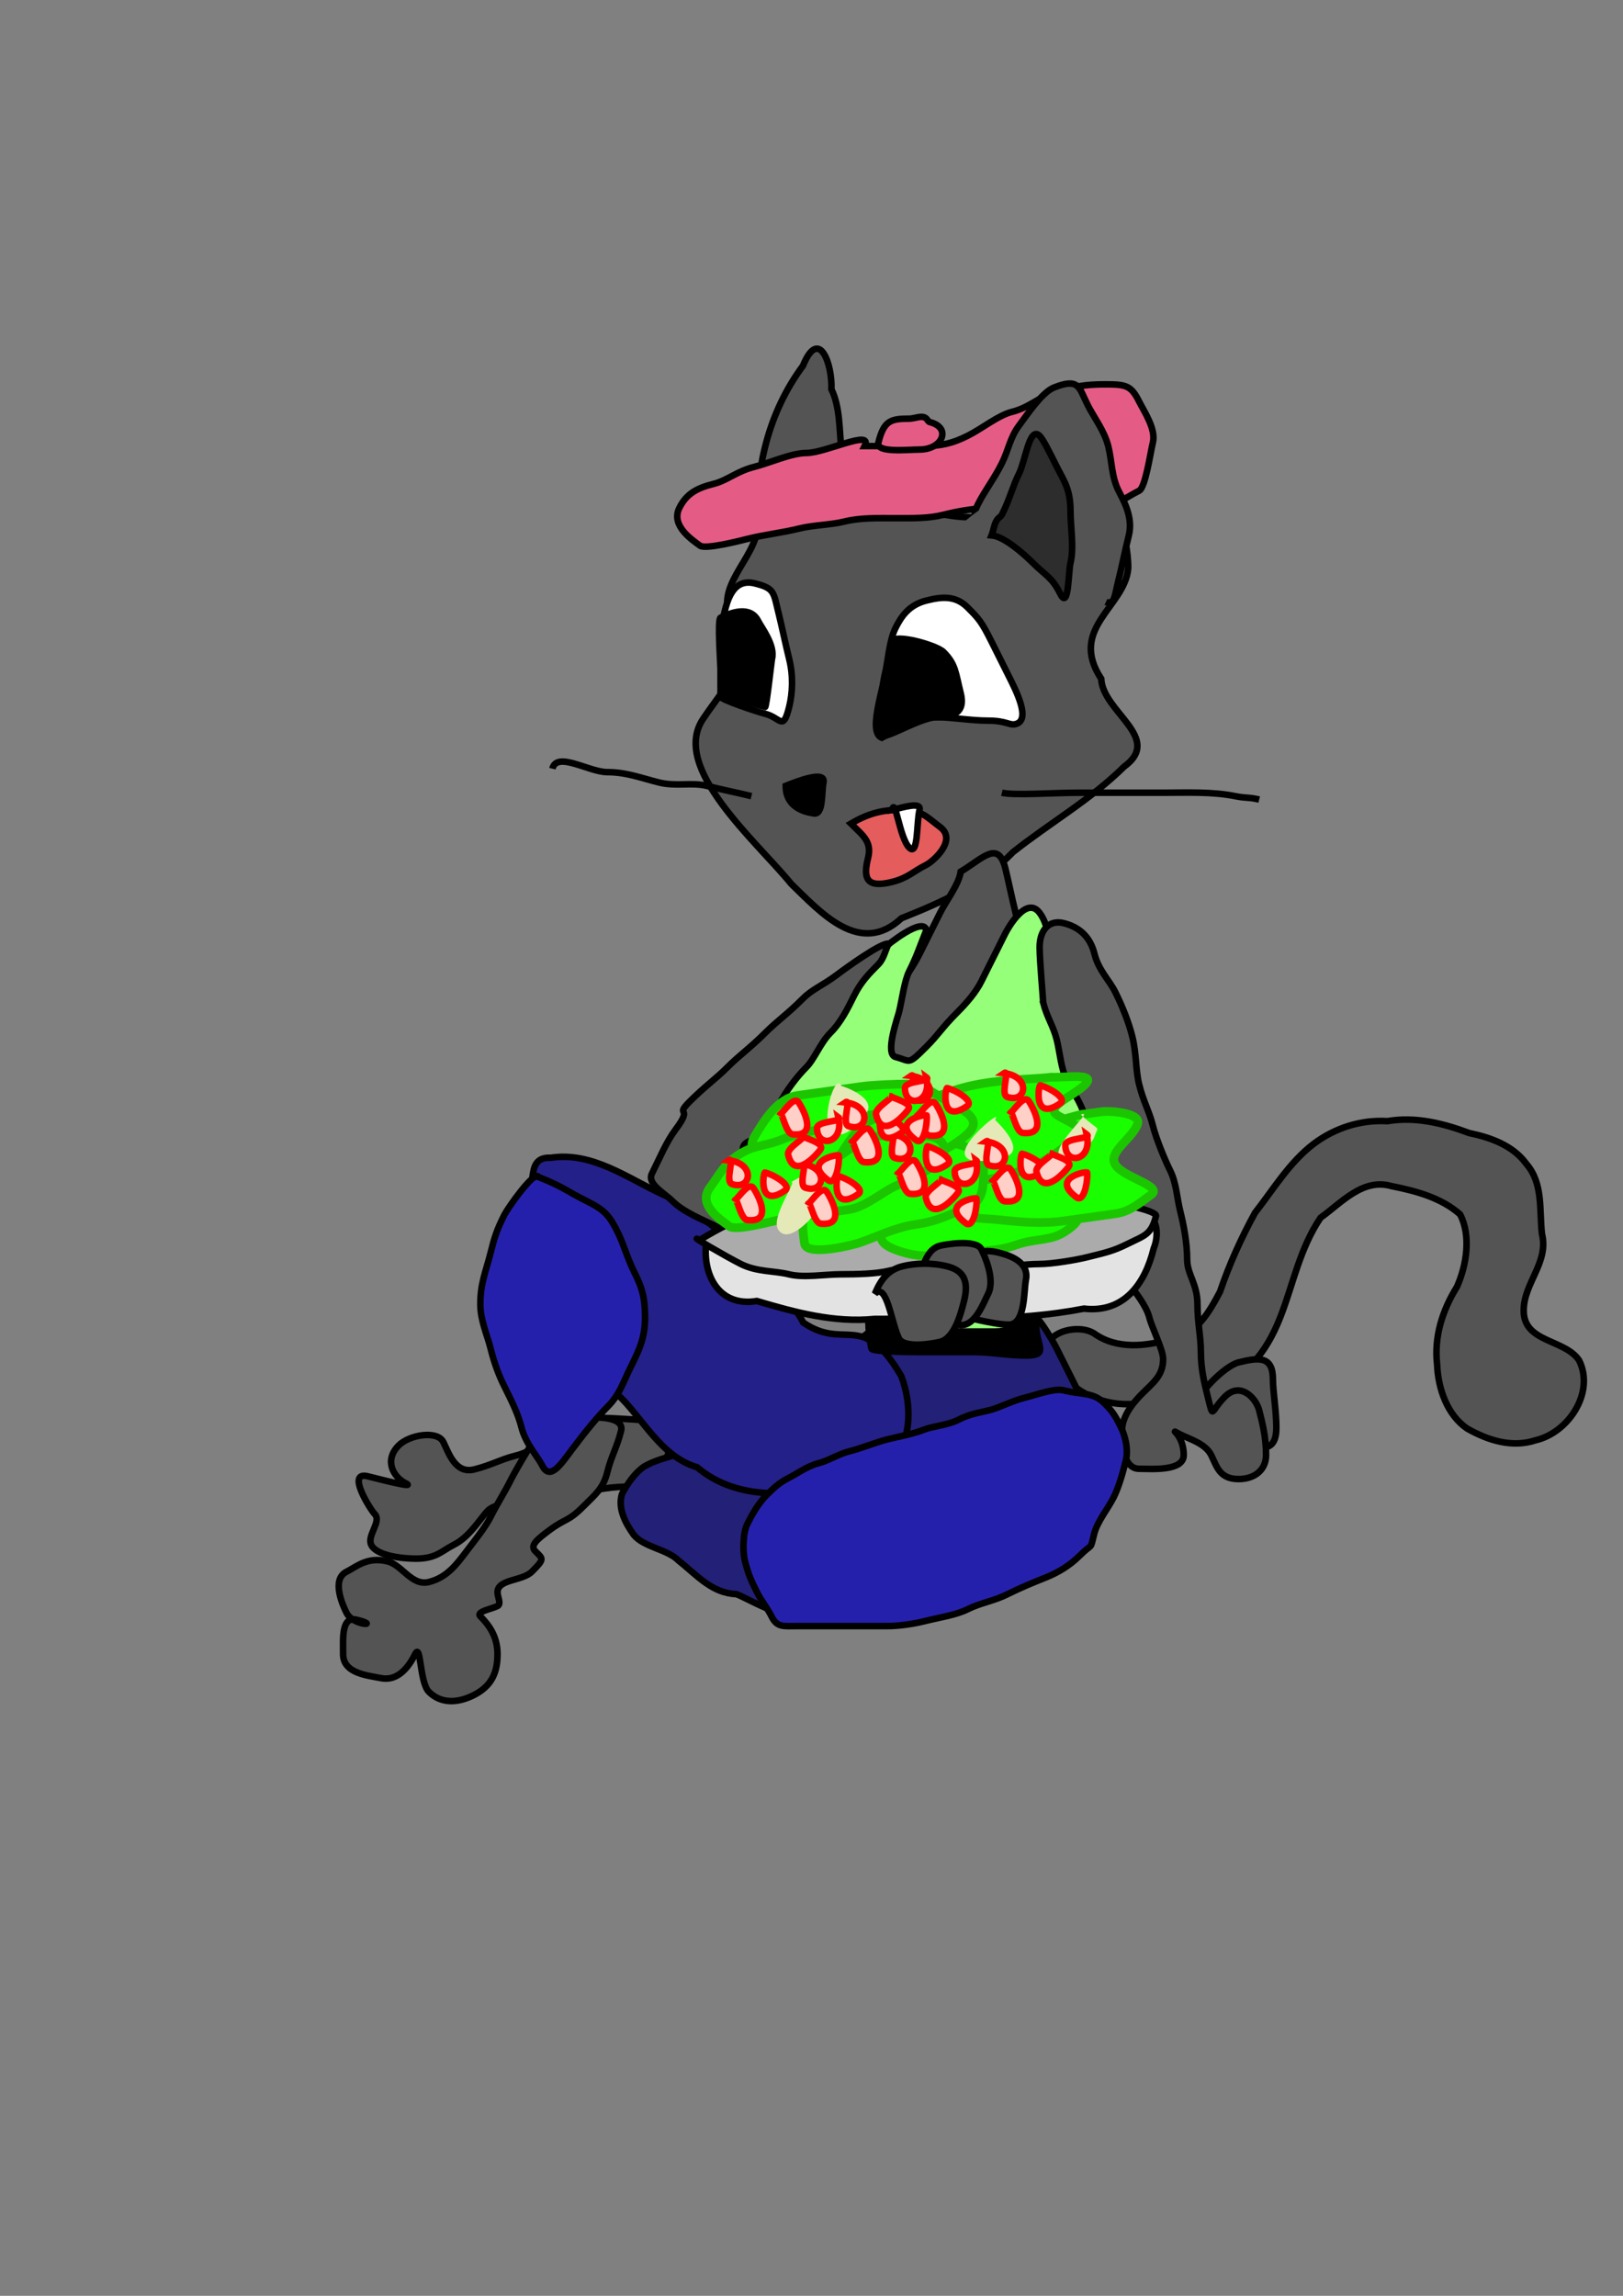 <?xml version="1.0" encoding="UTF-8" standalone="no"?>
<!-- Created with Inkscape (http://www.inkscape.org/) -->
<svg
   xmlns:dc="http://purl.org/dc/elements/1.1/"
   xmlns:cc="http://creativecommons.org/ns#"
   xmlns:rdf="http://www.w3.org/1999/02/22-rdf-syntax-ns#"
   xmlns:svg="http://www.w3.org/2000/svg"
   xmlns="http://www.w3.org/2000/svg"
   xmlns:sodipodi="http://sodipodi.sourceforge.net/DTD/sodipodi-0.dtd"
   xmlns:inkscape="http://www.inkscape.org/namespaces/inkscape"
   width="744.094"
   height="1052.362"
   id="svg2"
   sodipodi:version="0.32"
   inkscape:version="0.46"
   sodipodi:docname="Mara1.svg"
   inkscape:output_extension="org.inkscape.output.svg.inkscape">
  <rect width="100%" height="100%" fill="#808080" stroke="none"/>
  <defs
     id="defs4">
    <inkscape:perspective
       sodipodi:type="inkscape:persp3d"
       inkscape:vp_x="0 : 526.18109 : 1"
       inkscape:vp_y="0 : 1000 : 0"
       inkscape:vp_z="744.09448 : 526.18109 : 1"
       inkscape:persp3d-origin="372.04724 : 350.78739 : 1"
       id="perspective10" />
  </defs>
  <sodipodi:namedview
     id="base"
     pagecolor="#ffffff"
     bordercolor="#666666"
     borderopacity="1.0"
     gridtolerance="10000"
     guidetolerance="10"
     objecttolerance="10"
     inkscape:pageopacity="0.0"
     inkscape:pageshadow="2"
     inkscape:zoom="0.89903352"
     inkscape:cx="310.99326"
     inkscape:cy="551.75172"
     inkscape:document-units="px"
     inkscape:current-layer="g3453"
     showgrid="false"
     inkscape:window-width="1280"
     inkscape:window-height="885"
     inkscape:window-x="0"
     inkscape:window-y="25" />
  <g
     inkscape:label="Layer 1"
     inkscape:groupmode="layer"
     id="layer1">
    <g
       id="g3453">
      <path
         style="fill:#545454;fill-opacity:1;fill-rule:evenodd;stroke:#000000;stroke-width:3;stroke-linecap:butt;stroke-linejoin:miter;stroke-opacity:1;stroke-miterlimit:4;stroke-dasharray:none"
         d="M 362.773,405.185 C 376.289,418.266 394.29,438.638 413.301,420.91 C 432.02,413.463 450.167,405.379 464.442,390.586 C 481.231,377.269 500.011,366.598 515.34,351.443 C 533.481,338.252 505.536,326.329 504.87,311.136 C 489.628,287.958 515.748,278.237 517.247,260.506 C 517.258,243.713 509.307,227.768 503.608,212.377 C 496.564,173.024 483.177,173.477 474.285,199.257 C 469.518,213.077 457.153,227.928 447.785,237.037 C 431.639,238.005 414.884,230.08 398.315,229.753 C 379.707,219.145 389.124,194.753 381.18,178.414 C 381.662,167.23 375.591,149.412 368.105,167.7 C 352.47,188.753 345.965,215.12 347.49,241.08 C 346.399,256.759 326.135,269.27 336.154,285.578 C 345.535,302.276 330.983,316.431 322.397,329.447 C 307.118,351.941 346.87,385.65 362.773,405.185 z"
         id="path3999"
         sodipodi:nodetypes="cccccccscccccccc" />
      <path
         style="fill:#ffffff;fill-opacity:1;fill-rule:evenodd;stroke:#000000;stroke-width:3;stroke-linecap:butt;stroke-linejoin:miter;stroke-opacity:1;stroke-miterlimit:4;stroke-dasharray:none"
         d="M 404.271,335.057 C 400.403,342.792 420.792,328.765 429.439,328.765 C 436.498,328.765 445.046,330.338 453.035,330.338 C 461.539,330.338 462.712,332.638 465.619,331.911 C 472.813,330.112 465.789,316.521 462.473,309.888 C 459.698,304.338 457.035,299.013 454.608,294.158 C 450.002,284.946 448.755,283.586 443.597,278.428 C 437.948,272.779 431.539,273.577 424.72,275.282 C 416.574,277.318 413.099,282.793 410.563,287.866 C 407.646,293.699 407.074,303.394 405.844,308.315 C 403.746,316.707 404.271,325.977 404.271,335.057 z"
         id="path4001" />
      <path
         style="fill:#ffffff;fill-opacity:1;fill-rule:evenodd;stroke:#000000;stroke-width:3;stroke-linecap:butt;stroke-linejoin:miter;stroke-opacity:1;stroke-miterlimit:4;stroke-dasharray:none;opacity:1;color:#000000;marker:none;marker-start:none;marker-mid:none;marker-end:none;stroke-dashoffset:0;visibility:visible;display:inline;overflow:visible;enable-background:accumulate"
         d="M 330.338,319.327 C 330.028,320.567 347.288,326.317 350.787,327.192 C 357.97,328.987 358.938,335.49 361.799,324.046 C 363.374,317.744 363.736,309.773 361.799,302.023 C 360.304,296.044 358.318,286.528 357.08,281.574 C 354.528,271.369 355.303,269.725 346.068,267.416 C 335.78,264.844 333.361,275.773 331.911,281.574 C 330.196,288.433 331.911,298.057 331.911,305.169 C 331.911,310.504 331.687,313.931 330.338,319.327 z"
         id="path4005" />
      <path
         style="fill:#000000;fill-opacity:1;fill-rule:evenodd;stroke:#000000;stroke-width:3;stroke-linecap:butt;stroke-linejoin:miter;stroke-opacity:1;stroke-miterlimit:4;stroke-dasharray:none;opacity:1;color:#000000;marker:none;marker-start:none;marker-mid:none;marker-end:none;stroke-dashoffset:0;visibility:visible;display:inline;overflow:visible;enable-background:accumulate"
         d="M 360.226,360.226 C 360.226,371.517 371.626,372.514 372.81,372.81 C 377.636,374.016 376.553,363.53 377.529,358.653 C 378.665,352.973 365.603,358.075 360.226,360.226 z"
         id="path4007" />
      <path
         style="fill:#000000;fill-opacity:1;fill-rule:evenodd;stroke:#000000;stroke-width:3;stroke-linecap:butt;stroke-linejoin:miter;stroke-opacity:1;stroke-miterlimit:4;stroke-dasharray:none;opacity:1;color:#000000;marker:none;marker-start:none;marker-mid:none;marker-end:none;stroke-dashoffset:0;visibility:visible;display:inline;overflow:visible;enable-background:accumulate"
         d="M 408.99,294.158 C 409.781,290.202 429.354,295.646 432.585,298.877 C 438.177,304.469 438.071,308.234 440.451,317.754 C 443.383,329.483 432.703,328.765 424.72,328.765 C 417.5,328.765 408.13,336.274 404.271,338.203 C 397.153,335.244 406.172,313.155 408.99,294.158 z"
         id="path4009"
         sodipodi:nodetypes="cssscc" />
      <path
         style="fill:#000000;fill-opacity:1;fill-rule:evenodd;stroke:#000000;stroke-width:3;stroke-linecap:butt;stroke-linejoin:miter;stroke-opacity:1;stroke-miterlimit:4;stroke-dasharray:none"
         d="M 330.338,317.754 C 332.661,319.165 349.314,323.678 350.787,324.046 C 351.408,324.201 353.698,302.966 353.933,302.023 C 355.498,295.765 349.091,287.619 347.641,284.72 C 344.018,277.473 335.165,280.733 330.338,283.147 C 328.823,283.904 330.338,304.197 330.338,306.742 C 330.338,310.583 330.338,313.654 330.338,317.754 z"
         id="path4015" />
      <path
         style="fill:#e45c5c;fill-opacity:1;fill-rule:evenodd;stroke:#000000;stroke-width:3;stroke-linecap:butt;stroke-linejoin:miter;stroke-opacity:1;stroke-miterlimit:4;stroke-dasharray:none"
         d="M 390.113,377.529 C 395.366,374.449 402.061,371.237 412.136,371.237 C 422.727,371.237 424.188,373.984 431.012,379.102 C 439.05,385.13 427.675,394.928 424.72,396.405 C 418.604,399.464 416.251,402.455 408.99,404.271 C 397.208,407.216 395.63,402.653 397.979,393.259 C 399.877,385.667 395.431,382.847 390.113,377.529 z"
         id="path4019" />
      <path
         style="fill:#ffffff;fill-opacity:1;fill-rule:evenodd;stroke:#000000;stroke-width:3;stroke-linecap:butt;stroke-linejoin:miter;stroke-opacity:1;stroke-miterlimit:4;stroke-dasharray:none"
         d="M 408.99,371.237 C 410.526,365.09 412.375,384.06 416.855,388.54 C 421.082,392.768 420.124,377.037 421.574,371.237 C 422.591,367.167 413.103,370.414 408.99,371.237 z"
         id="path4021" />
      <path
         style="fill:none;fill-opacity:0.75;fill-rule:evenodd;stroke:#000000;stroke-width:3;stroke-linecap:butt;stroke-linejoin:miter;stroke-opacity:1;stroke-miterlimit:4;stroke-dasharray:none"
         d="M 253.259,352.36 C 255.298,344.206 270.022,353.933 278.428,353.933 C 287.116,353.933 294.025,356.653 302.023,358.653 C 310.033,360.655 317.097,358.488 324.046,360.226 C 330.412,361.817 339.689,363.743 344.495,364.945"
         id="path4023" />
      <path
         style="fill:none;fill-opacity:0.75;fill-rule:evenodd;stroke:#000000;stroke-width:3;stroke-linecap:butt;stroke-linejoin:miter;stroke-opacity:1;stroke-miterlimit:4;stroke-dasharray:none"
         d="M 459.327,363.372 C 464.692,364.713 483.558,363.372 493.934,363.372 C 507.042,363.372 520.151,363.372 533.26,363.372 C 544.438,363.372 555.644,362.815 566.294,364.945 C 571.496,365.985 572.602,365.342 577.305,366.518"
         id="path4025" />
      <path
         style="fill:#e45c85;fill-opacity:1;fill-rule:evenodd;stroke:#000000;stroke-width:3;stroke-linecap:butt;stroke-linejoin:miter;stroke-opacity:1;stroke-miterlimit:4;stroke-dasharray:none"
         d="M 396.405,204.495 C 400.419,196.467 378.639,207.641 369.664,207.641 C 362.912,207.641 352.586,212.304 346.068,213.933 C 337.582,216.055 333.585,220.2 327.192,221.798 C 319.65,223.684 314.755,226.222 311.461,232.81 C 307.354,241.024 317.534,247.589 320.9,250.113 C 323.363,251.96 339.109,247.92 342.922,246.967 C 350.565,245.056 358.739,244.192 366.518,242.248 C 372.631,240.72 381.072,240.576 386.967,239.102 C 394.442,237.233 402.389,237.529 410.563,237.529 C 419.085,237.529 425.628,237.695 432.585,235.956 C 440.269,234.035 447.828,232.81 456.181,232.81 C 464.792,232.81 471.378,231.237 479.776,231.237 C 487.642,231.237 495.507,231.237 503.372,231.237 C 513.705,231.237 515.227,228.455 522.249,224.944 C 525.172,223.483 527.411,207.441 528.541,202.922 C 530.095,196.704 524.506,188.561 522.249,184.045 C 518.539,176.627 516.227,176.18 506.518,176.18 C 497.062,176.18 492.732,177.267 484.496,179.326 C 477.677,181.031 472.314,186.697 464.046,188.765 C 457.521,190.396 450.534,196.307 443.597,199.776 C 436.598,203.275 431.29,204.495 423.147,204.495 C 414.233,204.495 405.319,204.495 396.405,204.495 z"
         id="path4029" />
      <path
         style="fill:#e45c85;fill-opacity:1;fill-rule:evenodd;stroke:#000000;stroke-width:3;stroke-linecap:butt;stroke-linejoin:miter;stroke-opacity:1;stroke-miterlimit:4;stroke-dasharray:none;opacity:1;color:#000000;marker:none;marker-start:none;marker-mid:none;marker-end:none;stroke-dashoffset:0;visibility:visible;display:inline;overflow:visible;enable-background:accumulate"
         d="M 416.855,191.911 C 408.209,191.911 405.208,192.88 402.698,202.922 C 401.491,207.747 416.195,206.068 421.574,206.068 C 432.174,206.068 436.358,196 426.293,193.484 C 425.574,193.304 425.245,192.435 424.72,191.911 C 422.866,190.057 419.477,191.911 416.855,191.911 z"
         id="path4031" />
      <path
         style="fill:#545454;fill-opacity:1;fill-rule:evenodd;stroke:#000000;stroke-width:3;stroke-linecap:butt;stroke-linejoin:miter;stroke-opacity:1;stroke-miterlimit:4;stroke-dasharray:none;opacity:1;color:#000000;marker:none;marker-start:none;marker-mid:none;marker-end:none;stroke-dashoffset:0;visibility:visible;display:inline;overflow:visible;enable-background:accumulate"
         d="M 482.923,177.753 C 477.463,180.207 471.069,189.887 467.192,195.057 C 463.064,200.56 462.295,206.425 459.327,212.36 C 455.654,219.707 451.509,224.851 448.316,231.237 C 444.105,239.657 450.138,237.716 456.181,242.248 C 461.006,245.867 467.209,246.983 471.911,251.686 C 477.257,257.032 482.287,260.489 486.069,264.27 C 490.999,269.2 496.625,271.122 501.799,273.709 C 511.556,278.587 510.186,276.339 512.81,265.843 C 514.435,259.346 515.768,252.438 517.529,245.394 C 519.644,236.937 514.882,229.088 512.81,224.944 C 509.564,218.452 509.822,211.417 508.091,204.495 C 506.327,197.437 501.462,191.237 498.653,185.618 C 494.551,177.414 494.781,173.01 482.923,177.753 z"
         id="path4033" />
      <path
         style="fill:#545454;fill-opacity:1;fill-rule:evenodd;stroke:none;stroke-width:3;stroke-linecap:butt;stroke-linejoin:miter;stroke-opacity:1;opacity:1;color:#000000;marker:none;marker-start:none;marker-mid:none;marker-end:none;stroke-miterlimit:4;stroke-dasharray:none;stroke-dashoffset:0;visibility:visible;display:inline;overflow:visible;enable-background:accumulate"
         d="M 457.754,229.663 C 451.766,231.043 444.253,236.872 438.877,242.248 C 431.665,249.46 445.674,255.997 448.316,257.978 C 455.604,263.444 459.036,263.357 465.619,272.136 C 467.985,275.29 477.456,279.627 481.35,281.574 C 486.18,283.989 493.613,286.606 498.653,287.866 C 501.396,288.552 507.081,275.728 508.091,273.709 C 512.194,265.504 505.621,257.081 501.799,253.259 C 497.112,248.573 490.221,245.897 486.069,243.821 C 479.914,240.744 475.509,236.968 470.338,234.383 C 462.943,230.685 469.568,229.663 457.754,229.663 z"
         id="path4035" />
      <path
         style="fill:#2d2d2d;fill-opacity:1;fill-rule:evenodd;stroke:#000000;stroke-width:3;stroke-linecap:butt;stroke-linejoin:miter;stroke-opacity:1;opacity:1;color:#000000;marker:none;marker-start:none;marker-mid:none;marker-end:none;stroke-miterlimit:4;stroke-dasharray:none;stroke-dashoffset:0;visibility:visible;display:inline;overflow:visible;enable-background:accumulate"
         d="M 454.608,245.394 C 460.289,245.852 469.357,253.85 473.484,257.978 C 479.37,263.864 482.241,264.48 486.069,272.136 C 490.061,280.12 489.766,262.065 490.788,257.978 C 492.503,251.119 490.788,241.495 490.788,234.383 C 490.788,224.144 487.744,220.429 484.496,213.933 C 481.126,207.194 478.313,201.459 476.63,199.776 C 471.985,195.13 470.13,211.203 467.192,217.079 C 464.159,223.145 463.146,228.318 459.327,235.956 C 458.995,236.619 458.278,237.004 457.754,237.529 C 455.757,239.525 455.657,242.772 454.608,245.394 z"
         id="path4037" />
      <path
         style="opacity:1;fill:#545454;fill-opacity:1;fill-rule:evenodd;stroke:#000000;stroke-width:3;stroke-linecap:butt;stroke-linejoin:miter;marker:none;marker-start:none;marker-mid:none;marker-end:none;stroke-miterlimit:4;stroke-dasharray:none;stroke-dashoffset:0;stroke-opacity:1;visibility:visible;display:inline;overflow:visible;enable-background:accumulate"
         d="M 482.923,624.496 C 489.631,636.768 503.864,644.106 517.734,643.616 C 530.356,644.336 543.959,647.385 554.766,638.544 C 593.314,621.412 586.694,585.96 605.436,558.181 C 615.091,551.284 624.813,539.855 638.034,543.711 C 649.095,545.894 660.791,549.016 669.409,556.657 C 674.495,566.45 672.415,579.854 667.971,589.854 C 661.285,600.561 657.401,612.838 658.872,625.525 C 659.32,636.414 663.404,648.511 672.661,654.843 C 682.164,660.2 693.125,663.762 703.951,660.209 C 719.016,656.783 731.264,638.395 723.995,623.623 C 717.448,613.665 698.355,615.539 698.578,600.575 C 698.601,588.129 710.2,578.639 706.938,565.603 C 705.69,554.737 707.589,542.425 699.777,533.493 C 693.621,525.004 683.39,521.411 673.557,519.36 C 661.598,514.875 648.888,511.73 636.095,513.918 C 623.863,513.189 611.973,517.022 602.232,524.353 C 591.125,532.845 583.873,545.066 575.379,555.936 C 569.047,567.497 563.534,579.658 559.341,592.089 C 554.449,601.315 548.507,611.937 537.123,613.653 C 525.588,617.224 511.936,618.683 501.565,611.193 C 492.61,605.655 472.743,612.763 482.923,624.496 L 482.923,624.496 z"
         id="path4299"
         sodipodi:nodetypes="ccccccccccccccccccccccc" />
      <path
         style="fill:#545454;fill-opacity:1;fill-rule:evenodd;stroke:#000000;stroke-width:3;stroke-linecap:butt;stroke-linejoin:miter;stroke-opacity:1;stroke-miterlimit:4;stroke-dasharray:none;opacity:1;color:#000000;marker:none;marker-start:none;marker-mid:none;marker-end:none;stroke-dashoffset:0;visibility:visible;display:inline;overflow:visible;enable-background:accumulate"
         d="M 440.451,399.552 C 439.694,405.275 433.755,412.944 431.012,418.428 C 427.358,425.736 424.752,430.95 421.574,437.304 C 418.16,444.132 414.613,448.08 412.136,453.035 C 408.819,459.669 405.315,466.677 402.698,471.911 C 399.328,478.65 396.371,486.207 394.832,492.361 C 392.519,501.613 392.219,507.582 394.832,512.81 C 398.191,519.526 401.45,520.052 408.99,523.822 C 415.964,527.309 424.666,528.541 432.585,528.541 C 438.813,528.541 446.453,530.114 454.608,530.114 C 462.314,530.114 469.897,524.262 473.484,520.675 C 478.541,515.619 481.279,509.945 482.923,503.372 C 484.844,495.688 481.497,488.23 479.776,481.35 C 477.949,474.038 475.035,468.72 471.911,462.473 C 469.14,456.93 469.207,448.512 467.192,440.451 C 465.468,433.552 466.908,423.582 465.619,418.428 C 463.791,411.116 462.336,403.72 460.9,397.979 C 457.636,384.923 450.568,393.481 440.451,399.552 z"
         id="path4041" />
      <path
         style="fill:#232078;fill-opacity:1;fill-rule:evenodd;stroke:#000000;stroke-width:3;stroke-linecap:butt;stroke-linejoin:miter;stroke-opacity:1;stroke-miterlimit:4;stroke-dasharray:none;opacity:1;color:#000000;marker:none;marker-start:none;marker-mid:none;marker-end:none;stroke-dashoffset:0;visibility:visible;display:inline;overflow:visible;enable-background:accumulate"
         d="M 470.338,602.473 C 473.122,596.905 483.621,616.454 484.496,618.204 C 487.679,624.57 489.675,628.563 492.361,633.934 C 495.722,640.657 496.88,644.144 498.653,651.238 C 500.725,659.526 494.196,664.87 490.788,671.687 C 488.492,676.279 474.904,679.898 468.765,681.125 C 461.575,682.563 452.53,681.125 445.17,681.125 C 436.619,681.125 430.119,679.552 421.574,679.552 C 414.564,679.552 409.456,675.3 405.844,671.687 C 400.127,665.971 397.707,663.279 393.259,654.384 C 390.281,648.427 386.967,644.334 386.967,635.507 C 386.967,624.125 386.522,621.796 393.259,615.058 C 398.703,609.614 403.284,607.439 410.563,605.619 C 418.357,603.671 423.06,602.473 432.585,602.473 C 440.451,602.473 448.316,602.473 456.181,602.473 C 460.9,602.473 465.619,602.473 470.338,602.473 z"
         id="path4291" />
      <path
         style="opacity:1;fill:#545454;fill-opacity:1;fill-rule:evenodd;stroke:#000000;stroke-width:3;stroke-linecap:butt;stroke-linejoin:miter;marker:none;marker-start:none;marker-mid:none;marker-end:none;stroke-miterlimit:4;stroke-dasharray:none;stroke-dashoffset:0;stroke-opacity:1;visibility:visible;display:inline;overflow:visible;enable-background:accumulate"
         d="M 300.766,651.54 C 301.063,651.318 281.641,649.967 275.598,649.967 C 265.324,649.967 258.991,655.125 253.575,657.832 C 245.509,661.865 244.716,665.16 236.272,667.271 C 229.526,668.957 225.202,671.611 217.395,673.563 C 208.681,675.741 205.694,665.891 203.238,660.978 C 200.506,655.514 187.692,657.648 182.789,662.551 C 176.014,669.326 180.216,676.995 185.935,679.855 C 191.178,682.477 174.319,678.131 168.631,676.709 C 158.391,674.149 170.065,692.3 171.777,694.012 C 175.135,697.37 168.081,703.923 170.204,708.17 C 172.747,713.256 184.876,714.462 190.654,714.462 C 200.062,714.462 202.465,710.916 207.957,708.17 C 215.487,704.405 220.288,695.839 223.688,692.439 C 228.066,688.06 239.374,689.293 245.71,689.293 C 252.772,689.293 258.659,686.449 266.16,684.574 C 274.452,682.501 280.582,681.428 289.755,681.428 C 298.359,681.428 301.019,677.776 303.912,671.99 C 307.609,664.596 309.978,658.449 300.766,651.54 z"
         id="path4289" />
      <path
         style="opacity:1;fill:#232078;fill-opacity:1;fill-rule:evenodd;stroke:#000000;stroke-width:3;stroke-linecap:butt;stroke-linejoin:miter;marker:none;marker-start:none;marker-mid:none;marker-end:none;stroke-miterlimit:4;stroke-dasharray:none;stroke-dashoffset:0;stroke-opacity:1;visibility:visible;display:inline;overflow:visible;enable-background:accumulate"
         d="M 371.13,700.335 C 366.539,702.591 366.487,695.027 365.307,692.199 C 364.098,687.209 362.526,681.558 357.623,678.971 C 350.489,673.386 342.717,667.927 333.517,666.635 C 326.188,664.948 318.377,664.01 311.108,666.508 C 305.734,668.104 300.121,669.399 295.256,672.262 C 290.813,675.396 287.72,680.101 285.163,684.794 C 283.123,691.47 286.759,698.246 290.546,703.547 C 295.237,709.295 305.798,710.064 311.027,715.283 C 319.871,722.371 326.348,730.243 337.658,730.747 C 342.953,732.758 359.713,742.89 361.403,737.854 C 366.085,730.012 361.646,711.583 367.681,704.925 C 368.95,703.49 370.123,701.966 371.13,700.335 z"
         id="path4287"
         sodipodi:nodetypes="ccccccccccccc"
         inkscape:transform-center-x="21.226216"
         inkscape:transform-center-y="-16.92364" />
      <path
         style="fill:#242089;fill-opacity:1;fill-rule:evenodd;stroke:#000000;stroke-width:3;stroke-linecap:butt;stroke-linejoin:miter;stroke-miterlimit:4;stroke-dasharray:none;stroke-opacity:1"
         d="M 368.266,606.239 C 358.806,588.271 323.229,555.357 303.596,547.417 C 287.447,539.867 271.349,527.818 252.522,530.704 C 241.237,530.141 245.936,542.379 241.767,549.404 C 237.85,559.494 234.754,572.431 243.14,581.256 C 247.718,590.883 251.345,601.225 257.052,610.392 C 263.465,621.592 272.308,631.288 282.769,638.815 C 294.931,650.119 302.644,667.5 319.648,672.594 C 336.359,686.817 360.217,686.378 380.36,681.232 C 389.394,678.596 399.045,676.773 407.035,671.627 C 418.473,661.591 418.186,644.075 413.235,630.831 C 395.266,600.203 387.509,619.44 368.266,606.239 z"
         id="path4293"
         sodipodi:nodetypes="cccccccccccc" />
      <path
         style="fill:#000000;fill-opacity:1;fill-rule:evenodd;stroke:#000000;stroke-width:3;stroke-linecap:butt;stroke-linejoin:miter;stroke-opacity:1;stroke-miterlimit:4;stroke-dasharray:none"
         d="M 399.552,594.608 C 397.139,598.21 398.087,612.347 399.552,618.204 C 399.946,619.781 420.235,619.777 423.147,619.777 C 431.012,619.777 438.877,619.777 446.743,619.777 C 454.177,619.777 462.119,621.35 470.338,621.35 C 481.324,621.35 475.057,616.948 475.057,607.193 C 475.057,597.48 469.734,597.754 460.9,597.754 C 453.035,597.754 445.17,597.754 437.304,597.754 C 429.439,597.754 421.574,597.754 413.709,597.754 C 407.301,597.754 406.712,597.472 399.552,594.608 z"
         id="path4281" />
      <path
         style="fill:#96ff79;fill-opacity:1;fill-rule:evenodd;stroke:#000000;stroke-width:3;stroke-linecap:butt;stroke-linejoin:miter;stroke-opacity:1;stroke-miterlimit:4;stroke-dasharray:none"
         d="M 424.72,426.293 C 423.147,420.002 406.846,433.156 405.844,434.158 C 400.664,439.338 397.863,440.681 394.832,446.743 C 391.056,454.295 385.005,461.418 380.675,467.192 C 375.57,473.999 370.09,477.35 366.518,484.496 C 362.253,493.026 356.361,495.233 353.933,504.945 C 351.305,515.458 354.431,515.379 358.653,523.822 C 361.298,529.113 367.082,532.815 369.664,537.979 C 372.654,543.96 377.474,550.345 379.102,556.855 C 380.705,563.268 385.298,569.248 388.54,575.732 C 392.351,583.353 396.192,587.463 397.979,594.608 C 399.321,599.977 406.839,603.757 410.563,605.619 C 417.083,608.88 423.61,610.339 432.585,610.339 C 440.451,610.339 448.316,610.339 456.181,610.339 C 467.281,610.339 469.143,603.29 473.484,594.608 C 476.829,587.919 477.744,583.862 479.776,575.732 C 481.277,569.73 484.605,564.282 486.069,558.428 C 487.49,552.743 489.607,544.276 490.788,539.552 C 492.781,531.58 493.586,523.642 495.507,515.956 C 496.872,510.498 497.67,501.01 498.653,497.08 C 500.19,490.933 492.324,485.923 490.788,479.776 C 488.964,472.48 487.94,466.811 486.069,459.327 C 484.117,451.519 484.343,444.561 482.923,438.877 C 480.745,430.166 480.378,423.424 476.63,418.428 C 470.37,410.081 461.546,426.573 460.9,427.866 C 457.267,435.133 453.525,442.616 449.889,449.889 C 447.352,454.962 443.025,459.898 438.877,464.046 C 431.889,471.035 430.323,474.173 424.72,479.776 C 415.87,488.627 417.693,486.278 410.563,484.496 C 405.541,483.24 411.535,466.45 412.136,464.046 C 413.641,458.027 414.54,449.8 416.855,445.17 C 420.403,438.073 421.156,435.203 424.72,426.293 z"
         id="path4043" />
      <path
         style="fill:#545454;fill-opacity:1;fill-rule:evenodd;stroke:#000000;stroke-width:3;stroke-linecap:butt;stroke-linejoin:miter;stroke-opacity:1;stroke-miterlimit:4;stroke-dasharray:none;opacity:1;color:#000000;marker:none;marker-start:none;marker-mid:none;marker-end:none;stroke-dashoffset:0;visibility:visible;display:inline;overflow:visible;enable-background:accumulate"
         d="M 548.99,643.372 C 548.151,640.014 561.147,626.176 567.867,624.496 C 577.416,622.108 583.597,621.636 583.597,632.361 C 583.597,637.671 585.17,646.798 585.17,654.384 C 585.17,665.886 578.054,664.009 571.013,662.249 C 560.93,659.728 552.207,651.414 548.99,643.372 z"
         id="path4047" />
      <path
         style="fill:#545454;fill-opacity:1;fill-rule:evenodd;stroke:#000000;stroke-width:3;stroke-linecap:butt;stroke-linejoin:miter;stroke-opacity:1;stroke-miterlimit:4;stroke-dasharray:none;opacity:1;color:#000000;marker:none;marker-start:none;marker-mid:none;marker-end:none;stroke-dashoffset:0;visibility:visible;display:inline;overflow:visible;enable-background:accumulate"
         d="M 478.203,459.327 C 478.377,458.979 476.63,440.607 476.63,434.158 C 476.63,426.566 480.789,421.434 487.642,423.147 C 494.856,424.951 499.819,429.383 501.799,437.304 C 503.658,444.742 508.608,449.35 511.237,454.608 C 514.716,461.566 517.539,468.803 519.102,475.057 C 521.11,483.087 520.6,490.484 522.249,497.08 C 524.273,505.177 526.867,509.262 528.541,515.956 C 530.013,521.845 534.01,531.615 536.406,536.406 C 539.415,542.424 539.471,548.668 541.125,555.282 C 542.67,561.461 544.271,569.63 544.271,577.305 C 544.271,584.202 548.99,588.478 548.99,597.754 C 548.99,606.48 550.563,612.555 550.563,619.777 C 550.563,627.631 552.243,634.359 553.709,640.226 C 556.444,651.164 554.845,646.956 561.574,640.226 C 568.707,633.094 575.907,640.926 577.305,646.518 C 578.682,652.026 580.451,658.575 580.451,666.968 C 580.451,673.739 575.262,677.979 567.867,677.979 C 559.034,677.979 557.894,672.191 555.282,666.968 C 552.646,661.695 545.454,659.694 541.125,657.53 C 534.8,654.367 542.698,656.762 542.698,666.968 C 542.698,674.589 527.671,673.26 522.249,673.26 C 515.166,673.26 514.383,662.281 514.383,655.957 C 514.383,648.52 520.513,641.962 523.822,638.653 C 528.749,633.726 533.26,630.539 533.26,622.923 C 533.26,618.771 528.026,608.281 526.968,604.046 C 525.59,598.536 520.348,592.074 517.529,588.316 C 512.379,581.449 514.521,575.87 509.664,571.013 C 506.885,568.233 505.582,553.109 504.945,550.563 C 502.906,542.406 506.583,535.092 504.945,528.541 C 503.524,522.855 498.684,517.653 497.08,511.237 C 495.547,505.105 491.426,499.93 489.215,495.507 C 486.405,489.887 485.987,482.597 484.496,476.63 C 482.844,470.023 479.998,466.504 478.203,459.327 z"
         id="path4045" />
      <path
         style="fill:#545454;fill-opacity:1;fill-rule:evenodd;stroke:#000000;stroke-width:3;stroke-linecap:butt;stroke-linejoin:miter;stroke-opacity:1;stroke-miterlimit:4;stroke-dasharray:none;opacity:1;color:#000000;marker:none;marker-start:none;marker-mid:none;marker-end:none;stroke-dashoffset:0;visibility:visible;display:inline;overflow:visible;enable-background:accumulate"
         d="M 407.417,432.585 C 404.314,431.81 388.444,443.275 383.821,446.743 C 376.87,451.956 372.562,453.283 368.091,457.754 C 360.747,465.098 356.407,467.864 350.787,473.484 C 343.845,480.427 339.202,483.497 333.484,489.215 C 327.968,494.731 323.306,497.82 316.181,504.945 C 309.003,512.123 318.121,506.552 309.888,517.529 C 305.431,523.472 302.708,530.318 298.877,537.979 C 296.532,542.669 304.608,546.855 308.315,550.563 C 313.426,555.674 322.343,559.15 327.192,561.574 C 335.902,565.929 339.301,569.202 346.068,572.586 C 351.844,575.474 356.53,578.328 360.226,582.024 C 363.872,585.67 371.211,587.517 375.956,589.889 C 381.609,592.716 388.283,598.741 393.259,602.473 C 399.925,607.472 405.254,605.128 410.563,602.473 C 419.014,598.248 414.187,588.655 413.709,586.743 C 413.591,586.27 406.947,583.873 399.552,582.024 C 391.539,580.021 388.049,577.059 382.248,574.159 C 377.272,571.671 375.241,562.432 371.237,558.428 C 366.677,553.869 362.56,549.751 358.653,545.844 C 354.72,541.911 350.001,538.765 346.068,534.833 C 340.148,528.912 337.566,524.374 346.068,522.249 C 348.903,521.54 356.236,508.204 357.08,506.518 C 360.394,499.889 365.658,493.22 369.664,489.215 C 373.354,485.525 376.172,477.988 380.675,473.484 C 385.587,468.572 388.567,462.419 391.686,456.181 C 394.622,450.31 398.099,446.622 402.698,442.024 C 405.185,439.536 405.844,435.731 407.417,432.585 z"
         id="path4049" />
      <g
         id="g4232"
         transform="translate(-33.15,-337.677)">
        <path
           id="path4057"
           d="M 357.08,906.07 C 354.742,921.666 362.573,936.979 380.134,934.041 C 397.728,939.232 415.564,944.107 434.158,942.25 C 466.17,941.993 498.546,943.684 530.114,937.53 C 548.445,939.63 558.076,926.203 562.048,910.059 C 565.484,901.912 562.696,889.739 552.921,898.952 C 534.781,905.668 515.175,905.538 496.097,906.07 C 474.698,904.063 454.164,912.393 432.782,910.789 C 413.207,909.937 393.278,912.648 373.944,909.122 C 368.23,906.819 363.426,904.232 357.08,906.07 z"
           style="fill:#e3e3e3;fill-opacity:1;fill-rule:evenodd;stroke:#000000;stroke-width:3;stroke-linecap:butt;stroke-linejoin:miter;stroke-miterlimit:4;stroke-dasharray:none;stroke-opacity:1" />
        <path
           id="path4059"
           d="M 353.933,906.07 C 347.418,902.812 366.295,913.823 372.81,917.081 C 380.224,920.788 388.176,920.136 394.832,921.8 C 401.692,923.515 411.316,921.8 418.428,921.8 C 426.159,921.8 435.014,921.586 440.451,920.227 C 447.31,918.512 456.934,920.227 464.046,920.227 C 471.263,920.227 479.833,918.654 487.642,918.654 C 493.747,918.654 502.491,917.081 509.664,917.081 C 515.415,917.081 526.409,915.254 531.687,913.935 C 540.358,911.767 543.472,911.188 550.563,907.643 C 557.763,904.043 560.981,903.725 563.147,895.058 C 563.731,892.725 546.419,889.303 544.271,888.766 C 536.629,886.856 528.145,888.687 520.675,887.193 C 512.3,885.518 506.169,885.62 497.08,885.62 C 490.266,885.62 482.576,882.474 475.057,882.474 C 467.192,882.474 459.327,882.474 451.462,882.474 C 443.597,882.474 435.731,882.474 427.866,882.474 C 419.897,882.474 412.6,885.62 404.271,885.62 C 396.963,885.62 387.661,891.739 380.675,893.485 C 372.824,895.448 362.691,900.815 353.933,906.07 z"
           style="fill:#ababab;fill-opacity:1;fill-rule:evenodd;stroke:#000000;stroke-width:3;stroke-linecap:butt;stroke-linejoin:miter;stroke-miterlimit:4;stroke-dasharray:none;stroke-opacity:1" />
        <g
           transform="matrix(0.99,-0.139,0.139,0.99,153.782,-11.862)"
           id="g4185">
          <path
             style="fill:#1aff00;fill-opacity:1;fill-rule:evenodd;stroke:#1bc600;stroke-width:4;stroke-linecap:butt;stroke-linejoin:miter;stroke-miterlimit:4;stroke-dasharray:none;stroke-opacity:1"
             d="M 202.922,912.362 C 197.525,913.711 185.631,910.789 177.753,910.789 C 168.544,910.789 158.728,909.928 151.012,906.07 C 141.597,901.363 136.23,908.504 128.989,913.935 C 118.894,921.506 131.102,926.654 136.854,928.092 C 143.423,929.734 151.215,934.588 154.158,937.53 C 160.668,944.041 144.586,946.902 160.45,954.834 C 168.973,959.095 175.646,959.553 185.618,959.553 C 195.485,959.553 204.148,961.51 213.933,959.553 C 223.622,957.615 229.94,960.201 237.529,956.407 C 247.885,951.229 243.595,949.889 235.956,942.25 C 231.329,937.623 225.617,935.057 221.798,931.238 C 218.017,927.457 218.143,918.145 213.933,913.935 C 210.909,910.91 207.668,912.362 202.922,912.362 z"
             id="path4061" />
          <path
             style="fill:#1aff00;fill-opacity:1;fill-rule:evenodd;stroke:#1bc600;stroke-width:4;stroke-linecap:butt;stroke-linejoin:miter;stroke-miterlimit:4;stroke-dasharray:none;stroke-opacity:1"
             d="M 253.259,904.497 C 252.561,903.799 232.011,907.643 224.944,907.643 C 217.952,907.643 207.897,911.118 202.922,912.362 C 194.029,914.585 188.789,915.483 182.472,921.8 C 174.458,929.815 185.31,938.085 188.765,940.677 C 194.452,944.942 201.382,945.404 207.641,946.969 C 217.829,949.516 226.755,951.688 237.529,951.688 C 245.394,951.688 253.259,951.688 261.124,951.688 C 268.282,951.688 273.714,947.752 278.428,945.396 C 284.737,942.241 267.425,935.975 264.27,929.665 C 261.081,923.286 273.665,918.741 276.855,912.362 C 279.286,907.499 265.187,904.497 261.124,904.497 C 258.503,904.497 255.881,904.497 253.259,904.497 z"
             id="path4063" />
          <path
             style="fill:#1aff00;fill-opacity:1;fill-rule:evenodd;stroke:#1bc600;stroke-width:4;stroke-linecap:butt;stroke-linejoin:miter;stroke-miterlimit:4;stroke-dasharray:none;stroke-opacity:1"
             d="M 240.675,885.62 C 235.812,885.62 222.288,884.047 212.36,884.047 C 202.788,884.047 195.44,885.131 187.191,887.193 C 180.908,888.764 171.29,893.528 165.169,895.058 C 158.934,896.617 154.493,908.545 152.585,912.362 C 152.218,913.096 173.605,922.872 174.607,923.373 C 181.425,926.782 189.54,928.092 199.776,928.092 C 209.747,928.092 217.719,927.146 226.517,924.946 C 234.557,922.936 242.001,917.991 250.113,913.935 C 254.617,911.683 243.532,905.781 240.675,902.924 C 235.927,898.175 251.657,895.087 256.405,890.339 C 260.276,886.468 246.043,886.694 240.675,885.62 z"
             id="path4065" />
          <path
             style="fill:#1aff00;fill-opacity:1;fill-rule:evenodd;stroke:#1bc600;stroke-width:4;stroke-linecap:butt;stroke-linejoin:miter;stroke-miterlimit:4;stroke-dasharray:none;stroke-opacity:1"
             d="M 188.765,907.643 C 194.697,901.71 171.985,907.643 163.596,907.643 C 155.907,907.643 147.861,912.363 141.573,913.935 C 132.677,916.159 130.2,920.589 124.27,926.519 C 118.545,932.244 117.978,935.581 117.978,945.396 C 117.978,951.527 140.014,949.168 143.146,948.542 C 152.443,946.682 160.363,943.823 169.888,943.823 C 179.913,943.823 186.366,941.276 195.057,939.103 C 203.365,937.026 202.876,928.323 204.495,920.227 C 205.656,914.422 193.671,910.096 188.765,907.643 z"
             id="path4067" />
          <path
             style="fill:#1aff00;fill-opacity:1;fill-rule:evenodd;stroke:#1bc600;stroke-width:4;stroke-linecap:butt;stroke-linejoin:miter;stroke-miterlimit:4;stroke-dasharray:none;stroke-opacity:1"
             d="M 180.899,880.901 C 181.094,879.928 160.716,877.755 154.158,877.755 C 144.195,877.755 134.233,877.755 124.27,877.755 C 114.944,877.755 107.292,887.179 102.247,893.485 C 95.156,902.349 109.417,907.469 116.405,909.216 C 125.156,911.404 134.053,910.789 143.146,910.789 C 151.012,910.789 158.877,910.789 166.742,910.789 C 178.689,910.789 181.277,915.319 193.484,909.216 C 202.202,904.857 206.707,901.043 196.63,893.485 C 190.526,888.908 188.924,887.321 180.899,880.901 z"
             id="path4069" />
          <path
             style="fill:#1aff00;fill-opacity:1;fill-rule:evenodd;stroke:#1bc600;stroke-width:4;stroke-linecap:butt;stroke-linejoin:miter;stroke-miterlimit:4;stroke-dasharray:none;stroke-opacity:1"
             d="M 162.023,891.912 C 159.845,890.279 142.569,892.057 136.854,893.485 C 129.247,895.387 122.89,894.617 114.832,896.631 C 105.204,899.038 101.351,897.08 92.809,901.351 C 86.072,904.719 83.244,909.343 78.652,913.935 C 71.542,921.045 81.785,929.652 84.944,932.811 C 87.852,935.719 107.236,932.811 111.686,932.811 C 121.124,932.811 130.562,932.811 140,932.811 C 148.301,932.811 157.046,926.584 163.596,924.946 C 170.127,923.313 176.157,921.025 180.899,918.654 C 190.014,914.097 189.361,906.612 180.899,904.497 C 173.555,902.661 167.49,901.351 158.877,901.351 C 152.166,901.351 144.552,905.367 140,907.643 C 138.917,908.184 148.573,897.064 152.585,895.058 C 155.551,893.575 158.877,892.961 162.023,891.912 z"
             id="path4071" />
          <path
             style="opacity:1;fill:#e5e8b7;fill-opacity:1;fill-rule:evenodd;stroke:none;stroke-width:4;stroke-linecap:butt;stroke-linejoin:miter;marker:none;marker-start:none;marker-mid:none;marker-end:none;stroke-miterlimit:4;stroke-dasharray:none;stroke-dashoffset:0;stroke-opacity:1;visibility:visible;display:inline;overflow:visible;enable-background:accumulate"
             d="M 114.832,917.081 C 121.364,913.815 103.7,930.998 106.967,937.53 C 110.81,945.218 123.658,933.424 124.27,932.811 C 131.394,925.687 130.057,921.354 128.989,917.081 C 127.51,911.163 116.54,916.398 114.832,917.081 z"
             id="path4073" />
          <path
             style="fill:#e5e8b7;fill-opacity:1;fill-rule:evenodd;stroke:none;stroke-width:4;stroke-linecap:butt;stroke-linejoin:miter;stroke-miterlimit:4;stroke-dasharray:none;stroke-opacity:1"
             d="M 144.719,876.182 C 143.066,869.569 133.806,888.962 136.854,895.058 C 141.382,904.113 153.801,890.696 154.158,890.339 C 160.32,884.177 146.535,876.908 144.719,876.182 z"
             id="path4075" />
          <path
             style="opacity:1;fill:#e5e8b7;fill-opacity:1;fill-rule:evenodd;stroke:none;stroke-width:4;stroke-linecap:butt;stroke-linejoin:miter;marker:none;marker-start:none;marker-mid:none;marker-end:none;stroke-miterlimit:4;stroke-dasharray:none;stroke-dashoffset:0;stroke-opacity:1;visibility:visible;display:inline;overflow:visible;enable-background:accumulate"
             d="M 212.36,901.351 C 217.108,896.602 198.258,907.42 196.63,913.935 C 194.719,921.578 213.911,919.053 215.506,918.654 C 223.913,916.552 214.451,903.964 212.36,901.351 z"
             id="path4077" />
          <path
             style="opacity:1;fill:#e5e8b7;fill-opacity:1;fill-rule:evenodd;stroke:none;stroke-width:4;stroke-linecap:butt;stroke-linejoin:miter;marker:none;marker-start:none;marker-mid:none;marker-end:none;stroke-miterlimit:4;stroke-dasharray:none;stroke-dashoffset:0;stroke-opacity:1;visibility:visible;display:inline;overflow:visible;enable-background:accumulate"
             d="M 251.686,904.497 C 258.2,902.868 240.73,913.713 239.102,920.227 C 237.57,926.355 253.84,920.639 256.405,915.508 C 259.261,909.797 259.572,914.354 251.686,904.497 z"
             id="path4079" />
          <path
             style="fill:#ffd0c7;fill-opacity:1;fill-rule:evenodd;stroke:#ff0000;stroke-width:3;stroke-linecap:butt;stroke-linejoin:miter;stroke-miterlimit:4;stroke-dasharray:none;stroke-opacity:1"
             d="M 114.832,885.62 C 116.405,882.474 116.138,894.205 119.551,895.058 C 131.615,898.075 125.309,882.979 124.27,880.901 C 122.697,877.755 117.646,883.51 114.832,885.62 z"
             id="path4081" />
          <path
             style="fill:#ffd0c7;fill-opacity:1;fill-rule:evenodd;stroke:#ff0000;stroke-width:3;stroke-linecap:butt;stroke-linejoin:miter;stroke-miterlimit:4;stroke-dasharray:none;stroke-opacity:1"
             d="M 88.87,921.685 C 90.443,918.539 90.177,930.27 93.589,931.123 C 105.654,934.139 99.347,919.043 98.308,916.966 C 96.735,913.82 91.684,919.574 88.87,921.685 z"
             id="path4113" />
          <path
             style="fill:#ffd0c7;fill-opacity:1;fill-rule:evenodd;stroke:#ff0000;stroke-width:3;stroke-linecap:butt;stroke-linejoin:miter;stroke-miterlimit:4;stroke-dasharray:none;stroke-opacity:1"
             d="M 104.601,910.673 C 104.059,909.59 98.509,927.09 112.466,920.112 C 116.129,918.28 108.403,912.194 104.601,910.673 z"
             id="path4115" />
          <path
             style="fill:#ffd0c7;fill-opacity:1;fill-rule:evenodd;stroke:#ff0000;stroke-width:3;stroke-linecap:butt;stroke-linejoin:miter;stroke-miterlimit:4;stroke-dasharray:none;stroke-opacity:1"
             d="M 88.87,902.808 C 92.153,901.167 85.587,912.178 88.87,913.82 C 97.312,918.04 100.925,905.822 88.87,902.808 z"
             id="path4117" />
          <path
             style="fill:#ffd0c7;fill-opacity:1;fill-rule:evenodd;stroke:#ff0000;stroke-width:3;stroke-linecap:butt;stroke-linejoin:miter;stroke-miterlimit:4;stroke-dasharray:none;stroke-opacity:1"
             d="M 121.904,927.977 C 123.477,924.831 123.211,936.562 126.623,937.415 C 138.688,940.431 132.381,925.335 131.342,923.258 C 129.769,920.112 124.718,925.866 121.904,927.977 z"
             id="path4119" />
          <path
             style="fill:#ffd0c7;fill-opacity:1;fill-rule:evenodd;stroke:#ff0000;stroke-width:3;stroke-linecap:butt;stroke-linejoin:miter;stroke-miterlimit:4;stroke-dasharray:none;stroke-opacity:1"
             d="M 137.634,916.966 C 137.093,915.882 131.543,933.382 145.5,926.404 C 149.162,924.572 141.437,918.487 137.634,916.966 z"
             id="path4121" />
          <path
             style="fill:#ffd0c7;fill-opacity:1;fill-rule:evenodd;stroke:#ff0000;stroke-width:3;stroke-linecap:butt;stroke-linejoin:miter;stroke-miterlimit:4;stroke-dasharray:none;stroke-opacity:1"
             d="M 121.904,909.1 C 125.187,907.459 118.621,918.47 121.904,920.112 C 130.345,924.332 133.959,912.114 121.904,909.1 z"
             id="path4123" />
          <path
             style="fill:#ffd0c7;fill-opacity:1;fill-rule:evenodd;stroke:#ff0000;stroke-width:3;stroke-linecap:butt;stroke-linejoin:miter;stroke-miterlimit:4;stroke-dasharray:none;stroke-opacity:1"
             d="M 164.376,920.112 C 165.949,916.966 165.683,928.697 169.095,929.55 C 181.16,932.566 174.853,917.47 173.814,915.393 C 172.241,912.247 167.19,918.001 164.376,920.112 z"
             id="path4125" />
          <path
             style="fill:#ffd0c7;fill-opacity:1;fill-rule:evenodd;stroke:#ff0000;stroke-width:3;stroke-linecap:butt;stroke-linejoin:miter;stroke-miterlimit:4;stroke-dasharray:none;stroke-opacity:1"
             d="M 180.106,909.1 C 179.565,908.017 174.015,925.517 187.972,918.539 C 191.634,916.707 183.909,910.621 180.106,909.1 z"
             id="path4127" />
          <path
             style="fill:#ffd0c7;fill-opacity:1;fill-rule:evenodd;stroke:#ff0000;stroke-width:3;stroke-linecap:butt;stroke-linejoin:miter;stroke-miterlimit:4;stroke-dasharray:none;stroke-opacity:1"
             d="M 164.376,901.235 C 167.659,899.594 161.093,910.605 164.376,912.247 C 172.817,916.467 176.431,904.249 164.376,901.235 z"
             id="path4129" />
          <path
             style="fill:#ffd0c7;fill-opacity:1;fill-rule:evenodd;stroke:#ff0000;stroke-width:3;stroke-linecap:butt;stroke-linejoin:miter;stroke-miterlimit:4;stroke-dasharray:none;stroke-opacity:1"
             d="M 145.5,902.808 C 147.073,899.662 146.806,911.393 150.219,912.247 C 162.283,915.263 155.977,900.167 154.938,898.089 C 153.365,894.943 148.313,900.698 145.5,902.808 z"
             id="path4131" />
          <path
             style="fill:#ffd0c7;fill-opacity:1;fill-rule:evenodd;stroke:#ff0000;stroke-width:3;stroke-linecap:butt;stroke-linejoin:miter;stroke-miterlimit:4;stroke-dasharray:none;stroke-opacity:1"
             d="M 161.23,891.797 C 160.688,890.713 155.139,908.213 169.095,901.235 C 172.758,899.404 165.032,893.318 161.23,891.797 z"
             id="path4133" />
          <path
             style="fill:#ffd0c7;fill-opacity:1;fill-rule:evenodd;stroke:#ff0000;stroke-width:3;stroke-linecap:butt;stroke-linejoin:miter;stroke-miterlimit:4;stroke-dasharray:none;stroke-opacity:1"
             d="M 145.5,883.932 C 148.782,882.29 142.217,893.302 145.5,894.943 C 153.941,899.164 157.555,886.946 145.5,883.932 z"
             id="path4135" />
          <path
             style="fill:#ffd0c7;fill-opacity:1;fill-rule:evenodd;stroke:#ff0000;stroke-width:3;stroke-linecap:butt;stroke-linejoin:miter;stroke-miterlimit:4;stroke-dasharray:none;stroke-opacity:1"
             d="M 206.848,929.55 C 208.421,926.404 208.155,938.135 211.567,938.988 C 223.632,942.004 217.325,926.908 216.286,924.831 C 214.713,921.685 209.662,927.439 206.848,929.55 z"
             id="path4137" />
          <path
             style="fill:#ffd0c7;fill-opacity:1;fill-rule:evenodd;stroke:#ff0000;stroke-width:3;stroke-linecap:butt;stroke-linejoin:miter;stroke-miterlimit:4;stroke-dasharray:none;stroke-opacity:1"
             d="M 222.578,918.539 C 222.037,917.455 216.487,934.955 230.444,927.977 C 234.106,926.145 226.381,920.06 222.578,918.539 z"
             id="path4139" />
          <path
             style="fill:#ffd0c7;fill-opacity:1;fill-rule:evenodd;stroke:#ff0000;stroke-width:3;stroke-linecap:butt;stroke-linejoin:miter;stroke-miterlimit:4;stroke-dasharray:none;stroke-opacity:1"
             d="M 206.848,910.673 C 210.131,909.032 203.565,920.043 206.848,921.685 C 215.289,925.905 218.903,913.687 206.848,910.673 z"
             id="path4141" />
          <path
             style="fill:#ffd0c7;fill-opacity:1;fill-rule:evenodd;stroke:#ff0000;stroke-width:3;stroke-linecap:butt;stroke-linejoin:miter;stroke-miterlimit:4;stroke-dasharray:none;stroke-opacity:1"
             d="M 219.432,899.662 C 221.005,896.516 220.739,908.247 224.151,909.1 C 236.216,912.117 229.909,897.021 228.871,894.943 C 227.297,891.797 222.246,897.552 219.432,899.662 z"
             id="path4143" />
          <path
             style="fill:#ffd0c7;fill-opacity:1;fill-rule:evenodd;stroke:#ff0000;stroke-width:3;stroke-linecap:butt;stroke-linejoin:miter;stroke-miterlimit:4;stroke-dasharray:none;stroke-opacity:1"
             d="M 235.163,888.651 C 234.621,887.567 229.071,905.067 243.028,898.089 C 246.691,896.258 238.965,890.172 235.163,888.651 z"
             id="path4145" />
          <path
             style="fill:#ffd0c7;fill-opacity:1;fill-rule:evenodd;stroke:#ff0000;stroke-width:3;stroke-linecap:butt;stroke-linejoin:miter;stroke-miterlimit:4;stroke-dasharray:none;stroke-opacity:1"
             d="M 219.432,880.786 C 222.715,879.144 216.149,890.156 219.432,891.797 C 227.874,896.018 231.487,883.8 219.432,880.786 z"
             id="path4147" />
          <path
             style="fill:#ffd0c7;fill-opacity:1;fill-rule:evenodd;stroke:#ff0000;stroke-width:3;stroke-linecap:butt;stroke-linejoin:miter;stroke-miterlimit:4;stroke-dasharray:none;stroke-opacity:1"
             d="M 176.96,894.943 C 178.533,891.797 178.267,903.528 181.679,904.381 C 193.744,907.397 187.437,892.302 186.399,890.224 C 184.825,887.078 179.774,892.833 176.96,894.943 z"
             id="path4149" />
          <path
             style="fill:#ffd0c7;fill-opacity:1;fill-rule:evenodd;stroke:#ff0000;stroke-width:3;stroke-linecap:butt;stroke-linejoin:miter;stroke-miterlimit:4;stroke-dasharray:none;stroke-opacity:1"
             d="M 192.691,883.932 C 192.149,882.848 186.599,900.348 200.556,893.37 C 204.219,891.539 196.493,885.453 192.691,883.932 z"
             id="path4151" />
          <path
             style="fill:#ffd0c7;fill-opacity:1;fill-rule:evenodd;stroke:#ff0000;stroke-width:3;stroke-linecap:butt;stroke-linejoin:miter;stroke-miterlimit:4;stroke-dasharray:none;stroke-opacity:1"
             d="M 176.96,876.067 C 180.243,874.425 173.677,885.436 176.96,887.078 C 185.402,891.299 189.015,879.08 176.96,876.067 z"
             id="path4153" />
          <path
             style="fill:#ffd0c7;fill-opacity:1;fill-rule:evenodd;stroke:#ff0000;stroke-width:3;stroke-linecap:butt;stroke-linejoin:miter;stroke-miterlimit:4;stroke-dasharray:none;stroke-opacity:1"
             d="M 183.354,924.766 C 186.843,925.216 175.677,928.824 175.994,932.327 C 177.114,944.712 189.295,933.791 190.916,932.126 C 193.369,929.606 186.273,926.729 183.354,924.766 z"
             id="path4161" />
          <path
             style="fill:#ffd0c7;fill-opacity:1;fill-rule:evenodd;stroke:#ff0000;stroke-width:3;stroke-linecap:butt;stroke-linejoin:miter;stroke-miterlimit:4;stroke-dasharray:none;stroke-opacity:1"
             d="M 198.927,935.998 C 199.772,935.13 181.421,935.646 192.602,946.531 C 195.536,949.387 198.742,940.089 198.927,935.998 z"
             id="path4163" />
          <path
             style="fill:#ffd0c7;fill-opacity:1;fill-rule:evenodd;stroke:#ff0000;stroke-width:3;stroke-linecap:butt;stroke-linejoin:miter;stroke-miterlimit:4;stroke-dasharray:none;stroke-opacity:1"
             d="M 201.18,918.556 C 203.81,921.116 191.252,918.538 190.782,922.178 C 189.573,931.538 202.3,930.932 201.18,918.556 z"
             id="path4165" />
          <path
             style="fill:#ffd0c7;fill-opacity:1;fill-rule:evenodd;stroke:#ff0000;stroke-width:3;stroke-linecap:butt;stroke-linejoin:miter;stroke-miterlimit:4;stroke-dasharray:none;stroke-opacity:1"
             d="M 235.265,920.046 C 238.753,920.497 227.587,924.105 227.904,927.608 C 229.024,939.993 241.206,929.071 242.826,927.407 C 245.279,924.887 238.183,922.01 235.265,920.046 z"
             id="path4167" />
          <path
             style="fill:#ffd0c7;fill-opacity:1;fill-rule:evenodd;stroke:#ff0000;stroke-width:3;stroke-linecap:butt;stroke-linejoin:miter;stroke-miterlimit:4;stroke-dasharray:none;stroke-opacity:1"
             d="M 250.838,931.279 C 251.683,930.411 233.331,930.927 244.512,941.811 C 247.446,944.668 250.652,935.37 250.838,931.279 z"
             id="path4169" />
          <path
             style="fill:#ffd0c7;fill-opacity:1;fill-rule:evenodd;stroke:#ff0000;stroke-width:3;stroke-linecap:butt;stroke-linejoin:miter;stroke-miterlimit:4;stroke-dasharray:none;stroke-opacity:1"
             d="M 253.09,913.837 C 255.72,916.397 243.162,913.819 242.692,917.459 C 241.483,926.819 254.21,926.213 253.09,913.837 z"
             id="path4171" />
          <path
             style="fill:#ffd0c7;fill-opacity:1;fill-rule:evenodd;stroke:#ff0000;stroke-width:3;stroke-linecap:butt;stroke-linejoin:miter;stroke-miterlimit:4;stroke-dasharray:none;stroke-opacity:1"
             d="M 123.579,896.451 C 127.067,896.902 115.901,900.509 116.218,904.012 C 117.339,916.397 129.52,905.476 131.14,903.812 C 133.594,901.291 126.498,898.414 123.579,896.451 z"
             id="path4173" />
          <path
             style="fill:#ffd0c7;fill-opacity:1;fill-rule:evenodd;stroke:#ff0000;stroke-width:3;stroke-linecap:butt;stroke-linejoin:miter;stroke-miterlimit:4;stroke-dasharray:none;stroke-opacity:1"
             d="M 139.152,907.684 C 139.997,906.815 121.645,907.332 132.826,918.216 C 135.761,921.072 138.966,911.775 139.152,907.684 z"
             id="path4175" />
          <path
             style="fill:#ffd0c7;fill-opacity:1;fill-rule:evenodd;stroke:#ff0000;stroke-width:3;stroke-linecap:butt;stroke-linejoin:miter;stroke-miterlimit:4;stroke-dasharray:none;stroke-opacity:1"
             d="M 141.405,890.241 C 144.035,892.802 131.477,890.223 131.006,893.864 C 129.797,903.224 142.524,902.617 141.405,890.241 z"
             id="path4177" />
          <path
             style="fill:#ffd0c7;fill-opacity:1;fill-rule:evenodd;stroke:#ff0000;stroke-width:3;stroke-linecap:butt;stroke-linejoin:miter;stroke-miterlimit:4;stroke-dasharray:none;stroke-opacity:1"
             d="M 166.051,883.867 C 169.539,884.317 158.373,887.925 158.69,891.428 C 159.811,903.813 171.992,892.892 173.612,891.227 C 176.066,888.707 168.97,885.83 166.051,883.867 z"
             id="path4179" />
          <path
             style="fill:#ffd0c7;fill-opacity:1;fill-rule:evenodd;stroke:#ff0000;stroke-width:3;stroke-linecap:butt;stroke-linejoin:miter;stroke-miterlimit:4;stroke-dasharray:none;stroke-opacity:1"
             d="M 181.624,895.099 C 182.469,894.231 164.117,894.747 175.298,905.632 C 178.233,908.488 181.438,899.19 181.624,895.099 z"
             id="path4181" />
          <path
             style="fill:#ffd0c7;fill-opacity:1;fill-rule:evenodd;stroke:#ff0000;stroke-width:3;stroke-linecap:butt;stroke-linejoin:miter;stroke-miterlimit:4;stroke-dasharray:none;stroke-opacity:1"
             d="M 183.877,877.657 C 186.507,880.217 173.949,877.639 173.478,881.279 C 172.269,890.639 184.996,890.033 183.877,877.657 z"
             id="path4183" />
        </g>
      </g>
      <path
         style="fill:#545454;fill-opacity:1;fill-rule:evenodd;stroke:#000000;stroke-width:3;stroke-linecap:butt;stroke-linejoin:miter;stroke-opacity:1;stroke-miterlimit:4;stroke-dasharray:none;opacity:1;color:#000000;marker:none;marker-start:none;marker-mid:none;marker-end:none;stroke-dashoffset:0;visibility:visible;display:inline;overflow:visible;enable-background:accumulate"
         d="M 438.877,602.473 C 438.261,602.628 455.26,607.193 462.473,607.193 C 470.163,607.193 469.33,591.784 470.338,586.743 C 472.044,578.214 462.447,575.332 457.754,574.159 C 447.551,571.608 444.742,576.586 442.024,582.024 C 438.031,590.01 436.375,589.959 438.877,602.473 z"
         id="path4055" />
      <path
         style="fill:#545454;fill-opacity:1;fill-rule:evenodd;stroke:#000000;stroke-width:3;stroke-linecap:butt;stroke-linejoin:miter;stroke-opacity:1;stroke-miterlimit:4;stroke-dasharray:none;opacity:1;color:#000000;marker:none;marker-start:none;marker-mid:none;marker-end:none;stroke-dashoffset:0;visibility:visible;display:inline;overflow:visible;enable-background:accumulate"
         d="M 421.574,593.035 C 417.878,593.959 434.132,606.006 438.877,607.193 C 446.523,609.104 450.401,598.304 453.035,593.035 C 456.379,586.347 451.289,575.386 449.889,572.586 C 447.704,568.216 434.517,570.137 431.012,571.013 C 423.652,572.853 421.574,584.502 421.574,593.035 z"
         id="path4053" />
      <path
         style="fill:#545454;fill-opacity:1;fill-rule:evenodd;stroke:#000000;stroke-width:3;stroke-linecap:butt;stroke-linejoin:miter;stroke-opacity:1;stroke-miterlimit:4;stroke-dasharray:none;opacity:1;color:#000000;marker:none;marker-start:none;marker-mid:none;marker-end:none;stroke-dashoffset:0;visibility:visible;display:inline;overflow:visible;enable-background:accumulate"
         d="M 401.125,593.035 C 406.599,587.561 408.674,606.56 412.136,613.485 C 414.462,618.138 427.194,616.012 431.012,615.058 C 437.522,613.43 440.452,602.468 442.024,596.181 C 444.539,586.118 440.856,582.125 434.158,580.451 C 427.073,578.68 419.381,579.033 413.709,580.451 C 407.531,581.995 403.847,586.23 401.125,593.035 z"
         id="path4051" />
      <path
         style="fill:#545454;fill-opacity:1;fill-rule:evenodd;stroke:#000000;stroke-width:3;stroke-linecap:butt;stroke-linejoin:miter;stroke-opacity:1;stroke-miterlimit:4;stroke-dasharray:none;opacity:1;color:#000000;marker:none;marker-start:none;marker-mid:none;marker-end:none;stroke-dashoffset:0;visibility:visible;display:inline;overflow:visible;enable-background:accumulate"
         d="M 248.54,655.957 C 247.112,655.243 235.99,674.765 234.383,677.979 C 230.819,685.106 228.214,688.744 224.944,695.283 C 222.417,700.337 216.945,706.998 213.933,711.013 C 209.129,717.419 204.729,723.145 196.63,725.17 C 188.755,727.139 184.38,717.389 177.753,715.732 C 168.43,713.401 163.473,718.153 158.877,720.451 C 151.579,724.1 157.443,736.459 158.877,739.328 C 161.931,745.437 174.87,745.292 163.596,742.474 C 156.425,740.681 157.304,750.905 157.304,758.204 C 157.304,767.081 168.362,767.966 174.607,769.215 C 183.135,770.921 188.076,762.727 190.338,758.204 C 193.082,752.715 192.29,771.168 196.63,775.508 C 202.179,781.057 209.827,780.707 217.079,777.081 C 225.361,772.94 228.09,766.764 228.09,758.204 C 228.09,750.138 224.177,744.853 220.225,740.901 C 218.063,738.739 225.356,737.549 228.09,736.182 C 229.966,735.244 228.09,731.987 228.09,729.889 C 228.09,723.775 239.497,724.775 243.821,720.451 C 249.796,714.476 249.016,714.635 245.394,711.013 C 242.733,708.352 246.627,705.369 251.686,701.575 C 259.478,695.731 260.251,697.729 267.416,690.564 C 272.912,685.068 276.547,682.355 278.428,674.833 C 280.324,667.248 282.807,663.607 284.72,655.957 C 286.442,649.07 272.904,649.665 267.416,649.665 C 258.023,649.665 255.919,648.577 248.54,655.957 z"
         id="path4297" />
      <path
         style="fill:#2520ac;fill-opacity:1;fill-rule:evenodd;stroke:#000000;stroke-width:3;stroke-linecap:butt;stroke-linejoin:miter;stroke-opacity:1;stroke-miterlimit:4;stroke-dasharray:none;opacity:1;color:#000000;marker:none;marker-start:none;marker-mid:none;marker-end:none;stroke-dashoffset:0;visibility:visible;display:inline;overflow:visible;enable-background:accumulate"
         d="M 246.967,539.552 C 245.183,535.985 232.678,553.972 231.237,556.855 C 227.759,563.811 226.72,567.056 224.944,574.159 C 222.803,582.726 220.225,588.123 220.225,597.754 C 220.225,605.303 223.331,611.749 224.944,618.204 C 226.72,625.307 228.85,630.735 231.237,635.507 C 234.965,642.964 237.612,648.423 239.102,654.384 C 240.928,661.689 246.489,667.586 248.54,671.687 C 252.208,679.024 257.142,671.229 262.697,663.822 C 268.737,655.769 274.323,649.05 278.428,644.945 C 284.206,639.167 285.455,634.036 289.439,626.069 C 293.109,618.729 295.731,613.038 295.731,604.046 C 295.731,594.614 294.248,590.07 291.012,583.597 C 287.619,576.812 285.862,570.151 283.147,564.721 C 279.318,557.064 277.143,554.64 268.989,550.563 C 259.124,545.63 258.647,544.224 246.967,539.552 z"
         id="path4295" />
      <path
         style="fill:#2520ac;fill-opacity:1;fill-rule:evenodd;stroke:#000000;stroke-width:3;stroke-linecap:butt;stroke-linejoin:miter;stroke-opacity:1;opacity:1;color:#000000;marker:none;marker-start:none;marker-mid:none;marker-end:none;stroke-miterlimit:4;stroke-dasharray:none;stroke-dashoffset:0;visibility:visible;display:inline;overflow:visible;enable-background:accumulate"
         d="M 488.302,637.472 C 483.972,635.981 475.898,639.183 469.393,640.809 C 464.228,642.1 457.813,645.373 453.821,646.371 C 447.995,647.827 445.092,647.954 439.361,650.82 C 434.403,653.299 427.397,653.826 423.788,655.269 C 418.559,657.361 412.597,658.345 407.104,659.718 C 401.097,661.22 395.26,663.792 389.307,665.28 C 384.497,666.482 379.893,669.58 374.847,670.841 C 370.236,671.994 364.764,675.883 361.499,677.515 C 357.252,679.639 354.665,682.125 351.489,685.301 C 347.6,689.19 344.724,694.38 342.59,698.649 C 340.521,702.787 340.515,711.482 341.478,715.334 C 343.088,721.776 344.538,724.792 347.039,729.794 C 349.056,733.828 351.571,736.631 353.713,740.917 C 356.337,746.164 359.141,745.366 365.949,745.366 C 372.993,745.366 380.038,745.366 387.082,745.366 C 393.756,745.366 400.43,745.366 407.104,745.366 C 411.874,745.366 418.565,744.447 423.788,743.141 C 431.111,741.31 438.251,740.359 443.81,737.58 C 449.345,734.812 455.906,733.756 461.607,730.906 C 468.04,727.689 473.395,725.523 479.404,723.12 C 484.818,720.954 490.297,717.788 494.976,713.109 C 501.215,706.869 499.645,711.116 501.65,703.098 C 503.057,697.471 508.046,691.419 510.548,686.414 C 512.837,681.837 514.624,675.672 516.11,669.729 C 517.59,663.807 515.454,657.293 513.885,654.157 C 510.976,648.339 510.032,646.967 506.099,643.034 C 501.168,638.102 495.666,639.313 488.302,637.472 z"
         id="path4303" />
    </g>
  </g>
</svg>
